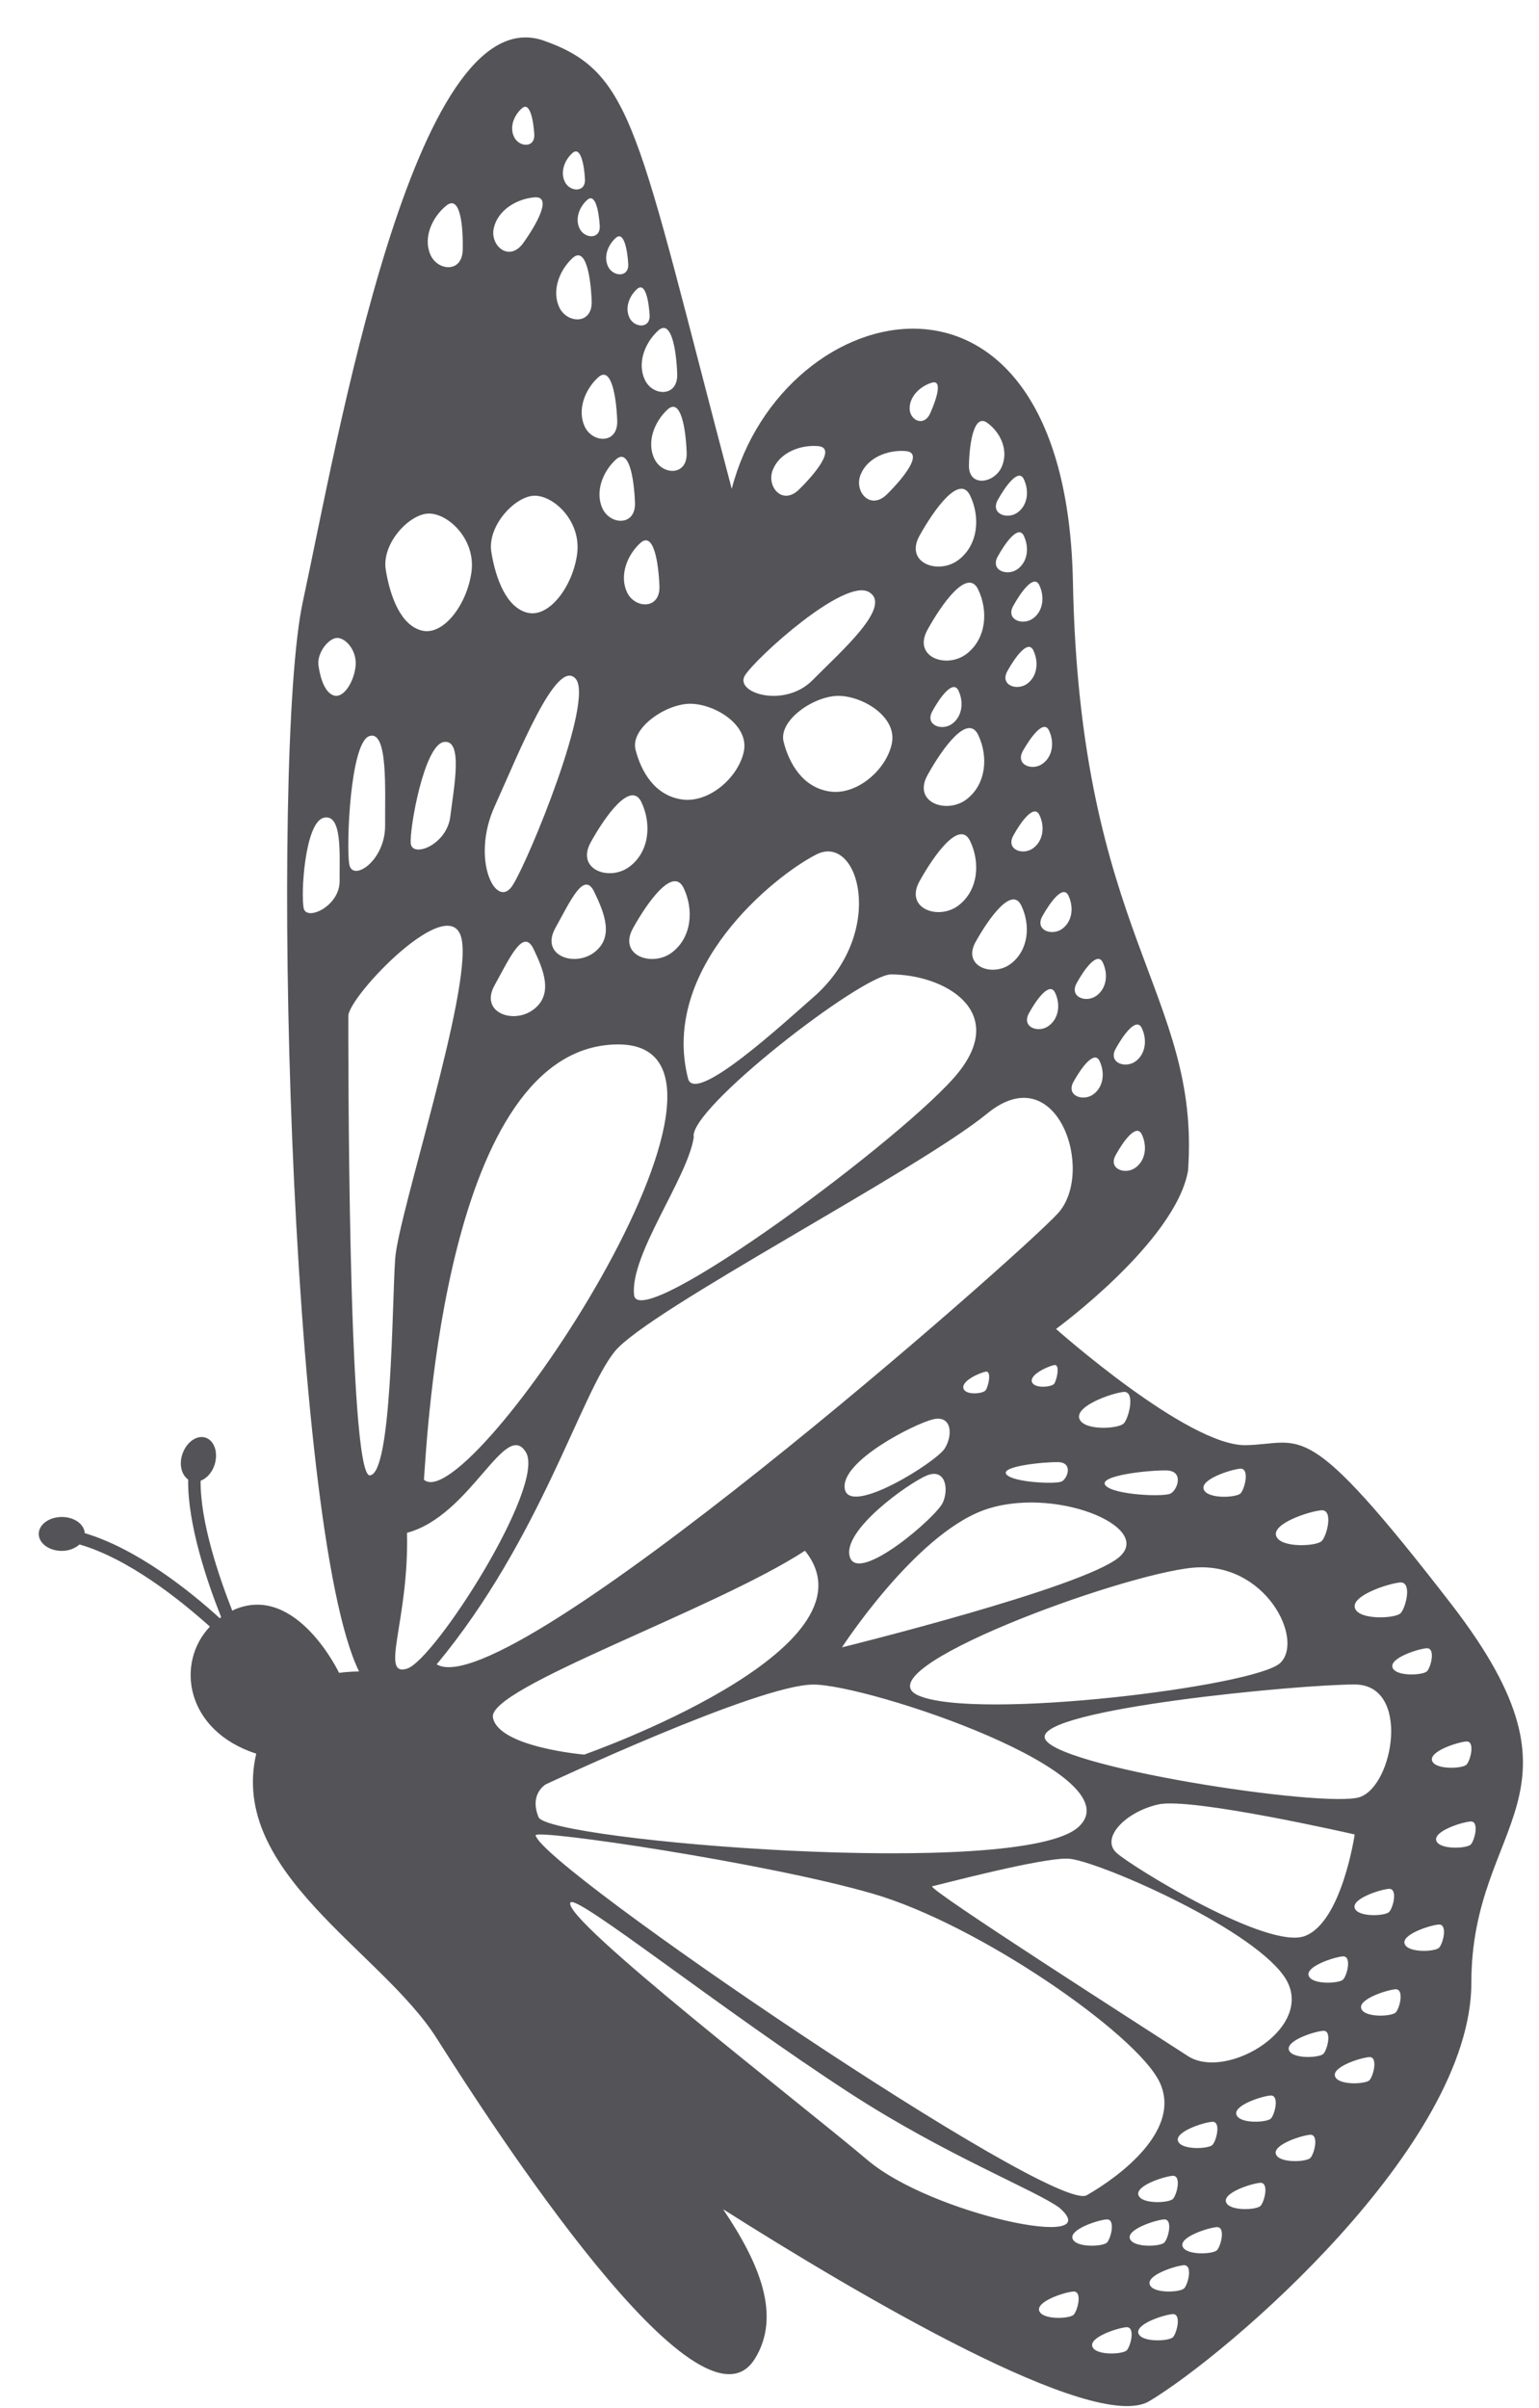 <?xml version="1.0" encoding="UTF-8"?>
<svg width="39px" height="61px" viewBox="0 0 39 61" version="1.1" xmlns="http://www.w3.org/2000/svg" xmlns:xlink="http://www.w3.org/1999/xlink">
    <title>butterfly-side-view-with-detailed-wings-svgrepo-com</title>
    <g id="页面-1" stroke="none" stroke-width="1" fill="none" fill-rule="evenodd">
        <g id="形状库素材-动物" transform="translate(-731, -238)" fill="#545458" fill-rule="nonzero">
            <g id="butterfly-side-view-with-detailed-wings-svgrepo-com" transform="translate(731.982, 238.948)">
                <path d="M35.805,39.698 C32.051,34.838 32.051,35.631 30.587,35.659 C29.122,35.687 25.779,32.715 25.779,32.715 C25.779,32.715 28.8,30.51 29.124,28.711 C29.447,24.218 26.379,22.767 26.207,13.786 C26.029,4.804 18.853,6.471 17.561,11.434 C15.141,2.277 15.086,0.878 12.771,0.072 C9.495,-1.004 7.556,10.302 6.692,14.294 C5.857,18.143 6.337,37.784 8.117,41.391 C7.806,41.395 7.611,41.427 7.611,41.427 C7.611,41.427 6.536,39.169 4.976,39.816 C4.95,39.825 4.929,39.84 4.905,39.854 C4.556,38.969 4.091,37.589 4.102,36.561 C4.252,36.501 4.389,36.362 4.455,36.158 C4.554,35.85 4.451,35.541 4.226,35.468 C4.001,35.395 3.737,35.586 3.637,35.894 C3.551,36.158 3.622,36.413 3.786,36.529 C3.769,37.654 4.262,39.111 4.622,40.015 C4.611,40.022 4.599,40.034 4.588,40.043 C3.821,39.344 2.49,38.284 1.166,37.887 C1.151,37.66 0.9,37.478 0.587,37.478 C0.262,37.478 0,37.669 0,37.907 C0,38.145 0.262,38.337 0.585,38.337 C0.769,38.337 0.926,38.269 1.033,38.174 C2.276,38.534 3.576,39.572 4.337,40.255 C3.461,41.177 3.712,42.887 5.511,43.474 C4.811,46.484 8.685,48.475 10.082,50.68 C11.481,52.885 16.751,61.06 18.148,58.8 C18.821,57.711 18.268,56.385 17.342,55.013 C20.741,57.165 26.745,60.709 28.142,59.875 C30.126,58.69 36.305,53.404 36.304,49.275 C36.302,45.147 39.555,44.56 35.805,39.698 Z M36.167,43.165 C36.409,43.137 36.283,43.643 36.182,43.75 C36.082,43.855 35.394,43.887 35.31,43.656 C35.225,43.422 35.921,43.191 36.167,43.165 Z M35.179,41.387 C35.077,41.49 34.391,41.526 34.307,41.294 C34.22,41.061 34.916,40.829 35.162,40.804 C35.405,40.778 35.282,41.282 35.179,41.387 Z M34.22,47.483 C34.121,47.588 33.435,47.622 33.349,47.389 C33.264,47.155 33.958,46.924 34.205,46.898 C34.451,46.874 34.322,47.38 34.22,47.483 Z M34.49,39.137 C34.813,39.104 34.644,39.773 34.513,39.914 C34.382,40.052 33.465,40.097 33.356,39.792 C33.242,39.48 34.164,39.173 34.49,39.137 Z M33.345,41.721 C34.77,41.721 34.339,44.277 33.478,44.573 C32.617,44.867 25.597,43.791 25.491,43.064 C25.386,42.34 31.92,41.721 33.345,41.721 Z M32.081,48.094 C31.14,48.445 27.75,46.369 27.321,45.994 C26.891,45.619 27.536,44.946 28.372,44.759 C29.207,44.571 33.347,45.52 33.347,45.52 C33.347,45.52 33.022,47.745 32.081,48.094 Z M33.054,49.195 C32.955,49.298 32.267,49.332 32.182,49.101 C32.098,48.867 32.794,48.636 33.039,48.608 C33.283,48.584 33.157,49.09 33.054,49.195 Z M29.122,51.134 C28.127,50.487 22.459,46.868 22.642,46.832 C22.824,46.795 25.416,46.103 26.087,46.133 C26.754,46.159 30.63,47.826 31.543,49.092 C32.458,50.355 30.122,51.779 29.122,51.134 Z M29.743,53.384 C29.644,53.487 28.956,53.52 28.871,53.288 C28.787,53.055 29.482,52.823 29.728,52.799 C29.972,52.772 29.844,53.277 29.743,53.384 Z M28.742,54.752 C28.641,54.857 27.954,54.891 27.868,54.659 C27.784,54.424 28.479,54.194 28.725,54.167 C28.969,54.141 28.841,54.647 28.742,54.752 Z M22.957,35.745 C22.746,36.083 20.554,37.465 20.426,36.769 C20.301,36.074 22.181,35.123 22.659,35.005 C23.141,34.887 23.171,35.408 22.957,35.745 Z M22.911,37.112 C22.749,37.478 20.786,39.169 20.557,38.5 C20.329,37.83 22.05,36.614 22.507,36.426 C22.965,36.239 23.072,36.75 22.911,37.112 Z M23.932,37.311 C25.68,36.666 28.288,37.722 27.375,38.498 C26.46,39.274 20.355,40.78 20.355,40.78 C20.355,40.78 22.185,37.958 23.932,37.311 Z M23.432,34.217 C23.383,34.03 23.841,33.825 23.998,33.797 C24.157,33.771 24.062,34.184 23.994,34.27 C23.929,34.358 23.479,34.405 23.432,34.217 Z M12.666,45.083 C12.424,44.494 12.846,44.252 12.846,44.252 C12.846,44.252 18.232,41.723 19.629,41.723 C21.028,41.723 27.804,43.982 26.351,45.327 C24.9,46.673 12.907,45.674 12.666,45.083 Z M32.494,37.309 C32.816,37.274 32.647,37.945 32.514,38.085 C32.385,38.224 31.468,38.269 31.359,37.962 C31.243,37.65 32.167,37.343 32.494,37.309 Z M30.437,36.255 C30.699,36.227 30.561,36.767 30.456,36.88 C30.345,36.992 29.614,37.028 29.522,36.779 C29.43,36.531 30.174,36.285 30.437,36.255 Z M31.462,41.175 C30.853,41.766 23.767,42.645 22.292,42 C20.816,41.355 27.427,38.924 29.257,38.762 C31.087,38.601 32.074,40.585 31.462,41.175 Z M28.682,36.884 C28.507,36.977 27.221,36.919 27.03,36.675 C26.839,36.43 28.117,36.291 28.571,36.299 C29.031,36.304 28.858,36.794 28.682,36.884 Z M27.482,34.311 C27.799,34.274 27.626,34.964 27.499,35.106 C27.367,35.249 26.479,35.301 26.37,34.988 C26.261,34.671 27.165,34.349 27.482,34.311 Z M25.924,36.578 C25.776,36.653 24.682,36.604 24.521,36.398 C24.358,36.197 25.444,36.083 25.828,36.089 C26.218,36.094 26.072,36.503 25.924,36.578 Z M25.731,34.105 C25.661,34.191 25.217,34.234 25.166,34.05 C25.119,33.865 25.577,33.659 25.734,33.63 C25.892,33.602 25.796,34.019 25.731,34.105 Z M27.291,25.617 C27.486,25.261 27.814,24.811 27.951,25.092 C28.086,25.371 28.061,25.735 27.801,25.932 C27.54,26.129 27.092,25.973 27.291,25.617 Z M27.291,28.311 C27.486,27.955 27.814,27.505 27.951,27.784 C28.087,28.064 28.061,28.427 27.801,28.624 C27.54,28.823 27.092,28.667 27.291,28.311 Z M26.302,23.956 C26.497,23.599 26.826,23.149 26.962,23.429 C27.099,23.708 27.073,24.072 26.811,24.269 C26.55,24.467 26.104,24.312 26.302,23.956 Z M26.222,26.453 C26.419,26.097 26.749,25.647 26.882,25.928 C27.017,26.207 26.992,26.571 26.73,26.768 C26.469,26.965 26.023,26.809 26.222,26.453 Z M26.092,21.736 C26.227,22.015 26.203,22.379 25.941,22.576 C25.678,22.772 25.236,22.617 25.432,22.261 C25.629,21.908 25.957,21.456 26.092,21.736 Z M13.987,20.389 C14.37,19.697 15.007,18.824 15.27,19.367 C15.532,19.913 15.48,20.618 14.976,21.001 C14.471,21.387 13.605,21.085 13.987,20.389 Z M14.077,23.176 C13.573,23.558 12.707,23.256 13.089,22.564 C13.474,21.872 13.815,21.098 14.077,21.644 C14.338,22.186 14.582,22.793 14.077,23.176 Z M14.289,11.939 C14.091,11.524 14.284,11.007 14.623,10.694 C14.962,10.381 15.086,11.183 15.109,11.785 C15.131,12.385 14.486,12.353 14.289,11.939 Z M15.242,12.809 C15.581,12.496 15.705,13.298 15.729,13.9 C15.75,14.502 15.105,14.472 14.908,14.056 C14.711,13.637 14.902,13.122 15.242,12.809 Z M15.058,22.566 C15.442,21.874 16.078,21.001 16.341,21.544 C16.603,22.09 16.551,22.795 16.046,23.179 C15.544,23.558 14.676,23.256 15.058,22.566 Z M19.704,20.697 C20.773,20.151 21.478,22.613 19.704,24.246 C18.9,24.949 16.657,27.029 16.457,26.384 C15.731,23.581 18.634,21.241 19.704,20.697 Z M20.287,16.679 C20.912,16.696 21.761,17.226 21.617,17.89 C21.478,18.554 20.73,19.202 20.046,19.101 C19.361,19 19.018,18.396 18.876,17.845 C18.735,17.294 19.663,16.664 20.287,16.679 Z M16.599,27.861 C16.438,27.162 20.833,23.759 21.592,23.734 C22.937,23.734 24.551,24.647 23.314,26.207 C22.08,27.767 15.193,32.877 15.086,31.855 C14.979,30.833 16.436,28.906 16.599,27.861 Z M22.522,15.004 C22.905,14.312 23.541,13.437 23.805,13.982 C24.067,14.528 24.013,15.233 23.511,15.616 C23.006,16.002 22.138,15.698 22.522,15.004 Z M23.152,17.382 C22.894,17.579 22.449,17.423 22.644,17.069 C22.839,16.712 23.169,16.262 23.306,16.544 C23.439,16.821 23.413,17.185 23.152,17.382 Z M22.522,18.687 C22.905,17.995 23.541,17.121 23.805,17.665 C24.067,18.211 24.013,18.916 23.511,19.3 C23.006,19.682 22.138,19.379 22.522,18.687 Z M23.601,20.354 C23.863,20.899 23.811,21.604 23.306,21.989 C22.802,22.371 21.937,22.069 22.318,21.377 C22.702,20.686 23.338,19.81 23.601,20.354 Z M23.741,22.911 C24.09,22.287 24.664,21.497 24.898,21.989 C25.136,22.48 25.089,23.117 24.634,23.464 C24.178,23.811 23.394,23.536 23.741,22.911 Z M24.302,13.148 C24.499,12.792 24.827,12.342 24.962,12.623 C25.097,12.904 25.072,13.266 24.812,13.463 C24.549,13.66 24.105,13.504 24.302,13.148 Z M25.204,15.527 C25.339,15.807 25.314,16.171 25.054,16.367 C24.793,16.564 24.347,16.409 24.546,16.052 C24.744,15.696 25.071,15.244 25.204,15.527 Z M24.696,20.219 C24.891,19.862 25.221,19.414 25.357,19.694 C25.494,19.973 25.466,20.337 25.204,20.534 C24.943,20.731 24.501,20.575 24.696,20.219 Z M25.091,24.721 C25.286,24.364 25.616,23.914 25.753,24.194 C25.89,24.473 25.862,24.837 25.599,25.034 C25.342,25.232 24.896,25.077 25.091,24.721 Z M25.599,17.552 C25.734,17.832 25.708,18.196 25.446,18.392 C25.189,18.589 24.742,18.434 24.937,18.077 C25.136,17.725 25.464,17.273 25.599,17.552 Z M25.354,13.872 C25.489,14.151 25.464,14.515 25.204,14.712 C24.943,14.909 24.497,14.755 24.694,14.401 C24.892,14.042 25.219,13.592 25.354,13.872 Z M24.962,11.189 C25.097,11.468 25.072,11.832 24.812,12.029 C24.549,12.226 24.105,12.07 24.304,11.714 C24.501,11.361 24.827,10.909 24.962,11.189 Z M24.041,9.766 C24.388,10.021 24.587,10.484 24.396,10.892 C24.204,11.301 23.561,11.399 23.572,10.834 C23.586,10.272 23.698,9.511 24.041,9.766 Z M23.601,11.603 C23.863,12.147 23.811,12.854 23.306,13.236 C22.802,13.619 21.937,13.317 22.318,12.625 C22.702,11.935 23.338,11.057 23.601,11.603 Z M22.626,8.747 C22.914,8.656 22.751,9.162 22.59,9.522 C22.427,9.882 22.061,9.689 22.069,9.391 C22.072,9.091 22.335,8.837 22.626,8.747 Z M20.827,11.074 C21,10.645 21.512,10.441 21.969,10.478 C22.431,10.516 21.922,11.149 21.495,11.573 C21.066,11.993 20.655,11.496 20.827,11.074 Z M18.604,10.949 C18.776,10.521 19.288,10.315 19.747,10.352 C20.209,10.392 19.701,11.024 19.271,11.447 C18.844,11.873 18.429,11.372 18.604,10.949 Z M17.899,16.156 C18.186,15.707 20.404,13.694 21.032,14.046 C21.658,14.397 20.325,15.556 19.607,16.283 C18.891,17.005 17.61,16.602 17.899,16.156 Z M17.867,18.091 C17.724,18.754 16.978,19.403 16.294,19.302 C15.609,19.201 15.266,18.597 15.124,18.046 C14.981,17.494 15.909,16.862 16.536,16.879 C17.162,16.898 18.007,17.427 17.867,18.091 Z M15.6,10.671 C15.401,10.257 15.594,9.739 15.934,9.426 C16.271,9.113 16.397,9.916 16.419,10.517 C16.442,11.121 15.797,11.091 15.6,10.671 Z M16.179,8.521 C16.202,9.122 15.555,9.092 15.36,8.674 C15.161,8.26 15.352,7.742 15.694,7.429 C16.031,7.116 16.157,7.921 16.179,8.521 Z M15.48,7.028 C15.502,7.386 15.101,7.358 14.974,7.109 C14.846,6.859 14.959,6.554 15.163,6.372 C15.369,6.188 15.457,6.67 15.48,7.028 Z M14.623,5.078 C14.827,4.896 14.916,5.374 14.938,5.732 C14.961,6.091 14.559,6.062 14.432,5.813 C14.306,5.564 14.417,5.262 14.623,5.078 Z M14.659,9.706 C14.681,10.309 14.034,10.277 13.837,9.861 C13.641,9.447 13.832,8.927 14.173,8.614 C14.511,8.301 14.636,9.104 14.659,9.706 Z M14.216,4.769 C14.239,5.125 13.837,5.099 13.71,4.849 C13.582,4.602 13.695,4.296 13.901,4.114 C14.106,3.934 14.194,4.412 14.216,4.769 Z M13.526,2.927 C13.731,2.746 13.821,3.226 13.841,3.584 C13.864,3.94 13.462,3.914 13.335,3.664 C13.209,3.413 13.32,3.111 13.526,2.927 Z M13.526,5.59 C13.866,5.277 13.989,6.079 14.012,6.681 C14.034,7.283 13.387,7.253 13.191,6.837 C12.996,6.421 13.187,5.903 13.526,5.59 Z M12.242,1.797 C12.446,1.615 12.534,2.093 12.557,2.451 C12.579,2.809 12.178,2.781 12.051,2.532 C11.923,2.284 12.034,1.981 12.242,1.797 Z M11.531,4.831 C11.631,4.381 12.099,4.09 12.561,4.051 C13.02,4.011 12.626,4.72 12.276,5.211 C11.921,5.699 11.43,5.277 11.531,4.831 Z M12.589,11.609 C13.086,11.629 13.755,12.28 13.642,13.092 C13.53,13.906 12.939,14.697 12.396,14.575 C11.852,14.451 11.58,13.712 11.469,13.037 C11.359,12.362 12.094,11.59 12.589,11.609 Z M11.554,19.476 C12.171,18.115 13.119,15.711 13.603,16.242 C14.087,16.771 12.424,20.826 12.009,21.477 C11.599,22.126 10.937,20.834 11.554,19.476 Z M12.538,24.623 C12.034,25.007 11.167,24.704 11.55,24.012 C11.934,23.32 12.276,22.546 12.538,23.089 C12.801,23.635 13.042,24.242 12.538,24.623 Z M14.655,25.508 C19.011,25.456 10.89,37.555 9.761,36.533 C9.844,35.472 10.299,25.562 14.655,25.508 Z M10.326,4.262 C10.682,3.97 10.757,4.778 10.744,5.382 C10.729,5.984 10.087,5.914 9.917,5.485 C9.744,5.061 9.967,4.557 10.326,4.262 Z M9.911,12.061 C10.406,12.081 11.077,12.732 10.965,13.544 C10.854,14.357 10.264,15.151 9.72,15.027 C9.176,14.903 8.904,14.164 8.794,13.487 C8.681,12.811 9.416,12.038 9.911,12.061 Z M10.429,19.735 C10.342,20.459 9.459,20.792 9.427,20.414 C9.394,20.035 9.767,17.924 10.266,17.847 C10.764,17.77 10.517,19.011 10.429,19.735 Z M8.374,17.699 C8.857,17.528 8.771,19.071 8.777,19.966 C8.781,20.86 7.95,21.404 7.869,20.946 C7.789,20.494 7.89,17.871 8.374,17.699 Z M7.624,21.372 C7.627,22.004 6.797,22.388 6.716,22.066 C6.636,21.743 6.737,19.887 7.221,19.767 C7.704,19.647 7.618,20.74 7.624,21.372 Z M7.491,16.673 C7.256,16.611 7.138,16.249 7.089,15.914 C7.042,15.58 7.359,15.201 7.573,15.211 C7.787,15.22 8.076,15.541 8.027,15.942 C7.98,16.341 7.725,16.731 7.491,16.673 Z M8.391,36.424 C7.826,36.464 7.845,25.294 7.845,24.79 C7.845,24.286 10.468,21.542 10.719,22.853 C10.971,24.164 9.112,29.802 9.032,30.938 C8.951,32.078 8.955,36.385 8.391,36.424 Z M9.332,41.32 C8.632,41.535 9.386,40.084 9.332,37.879 C10.946,37.45 11.822,34.988 12.343,35.835 C12.864,36.679 10.031,41.104 9.332,41.32 Z M10.084,41.211 C12.718,38.039 13.74,34.328 14.601,33.28 C15.461,32.232 22.264,28.709 24.037,27.257 C25.813,25.806 26.782,28.737 25.828,29.785 C24.881,30.831 11.859,42.289 10.084,41.211 Z M11.509,42.555 C11.376,41.802 17.102,39.839 19.417,38.333 C21.431,40.834 13.822,43.497 13.822,43.497 C13.822,43.497 11.644,43.311 11.509,42.555 Z M12.591,45.54 C12.611,45.379 18.448,46.24 21.135,47.02 C23.826,47.8 27.806,50.571 28.397,51.78 C28.987,52.99 27.407,54.173 26.557,54.659 C25.706,55.14 12.746,46.347 12.591,45.54 Z M13.474,47.245 C13.612,47.012 17.239,49.919 20.559,52.075 C22.999,53.657 25.269,54.535 25.869,54.979 C27.124,56.084 22.618,55.14 21.002,53.768 C19.387,52.397 13.23,47.648 13.474,47.245 Z M26.226,57.685 C26.126,57.79 25.442,57.822 25.354,57.589 C25.269,57.355 25.965,57.122 26.211,57.098 C26.456,57.074 26.329,57.576 26.226,57.685 Z M26.199,55.761 C26.113,55.529 26.809,55.296 27.052,55.272 C27.298,55.244 27.171,55.75 27.071,55.857 C26.97,55.962 26.284,55.994 26.199,55.761 Z M27.572,58.587 C27.469,58.692 26.784,58.725 26.7,58.493 C26.616,58.259 27.311,58.028 27.553,58.002 C27.799,57.975 27.671,58.48 27.572,58.587 Z M27.652,55.761 C27.566,55.529 28.264,55.296 28.507,55.272 C28.751,55.244 28.626,55.75 28.524,55.857 C28.425,55.962 27.735,55.994 27.652,55.761 Z M28.742,58.255 C28.641,58.358 27.954,58.392 27.868,58.161 C27.784,57.927 28.479,57.696 28.725,57.67 C28.969,57.644 28.841,58.15 28.742,58.255 Z M29.027,57.017 C28.924,57.122 28.239,57.156 28.155,56.924 C28.067,56.689 28.764,56.457 29.008,56.432 C29.254,56.408 29.126,56.912 29.027,57.017 Z M29.857,56.052 C29.758,56.155 29.07,56.187 28.986,55.956 C28.901,55.722 29.597,55.493 29.842,55.467 C30.084,55.439 29.961,55.943 29.857,56.052 Z M30.96,54.929 C30.861,55.035 30.172,55.067 30.088,54.835 C30.004,54.6 30.699,54.37 30.945,54.344 C31.187,54.321 31.063,54.824 30.96,54.929 Z M31.224,52.716 C31.121,52.819 30.437,52.855 30.352,52.622 C30.264,52.39 30.964,52.157 31.206,52.133 C31.451,52.107 31.324,52.613 31.224,52.716 Z M32.224,53.714 C32.124,53.819 31.436,53.852 31.352,53.62 C31.267,53.385 31.963,53.155 32.209,53.127 C32.454,53.104 32.325,53.609 32.224,53.714 Z M32.554,51.077 C32.454,51.18 31.766,51.214 31.682,50.984 C31.597,50.749 32.293,50.519 32.539,50.494 C32.784,50.466 32.655,50.972 32.554,51.077 Z M33.722,51.745 C33.622,51.848 32.934,51.88 32.85,51.649 C32.765,51.415 33.461,51.184 33.707,51.16 C33.949,51.132 33.823,51.636 33.722,51.745 Z M34.387,50.029 C34.286,50.134 33.6,50.166 33.515,49.934 C33.429,49.699 34.125,49.469 34.37,49.442 C34.614,49.418 34.49,49.922 34.387,50.029 Z M35.486,48.389 C35.385,48.494 34.699,48.525 34.614,48.293 C34.528,48.059 35.224,47.828 35.469,47.802 C35.713,47.777 35.589,48.282 35.486,48.389 Z M36.289,45.775 C36.189,45.878 35.501,45.912 35.417,45.681 C35.332,45.447 36.028,45.216 36.274,45.192 C36.515,45.164 36.39,45.668 36.289,45.775 Z" id="形状"></path>
            </g>
        </g>
    </g>
</svg>
